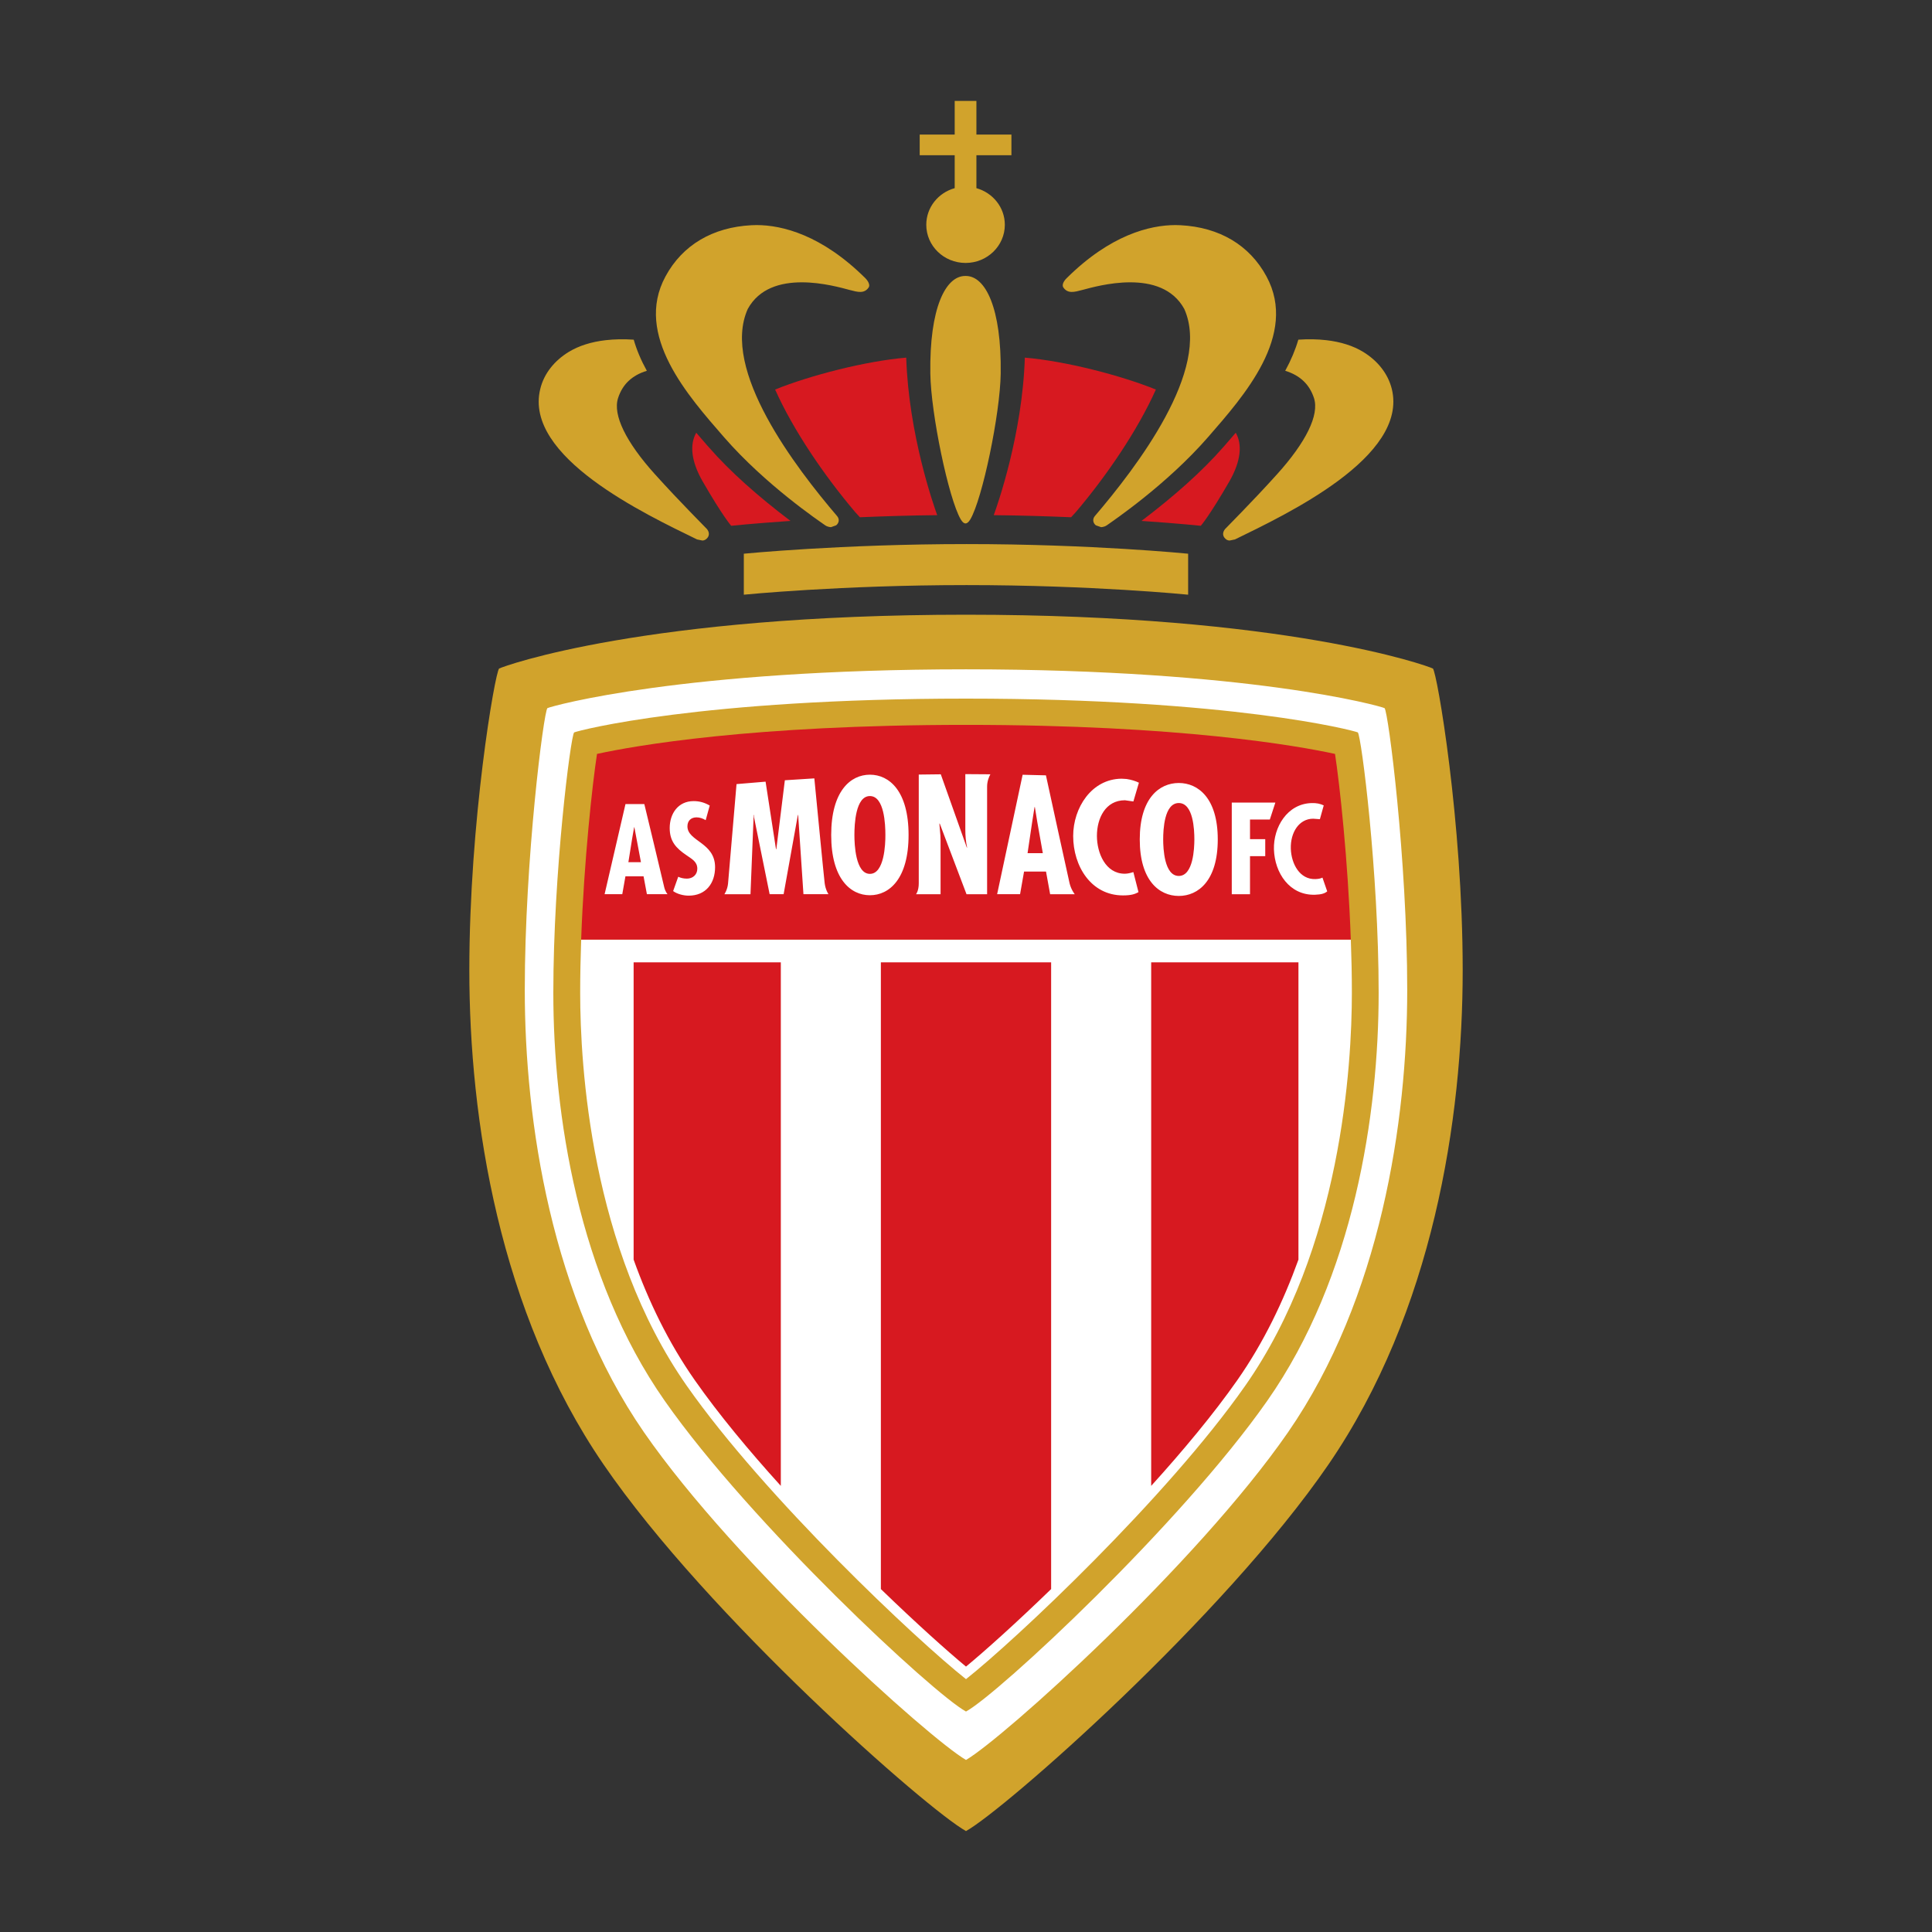 <?xml version="1.0" encoding="utf-8"?>
<!-- Generator: Adobe Illustrator 16.0.0, SVG Export Plug-In . SVG Version: 6.00 Build 0)  -->
<!DOCTYPE svg PUBLIC "-//W3C//DTD SVG 1.1//EN" "http://www.w3.org/Graphics/SVG/1.1/DTD/svg11.dtd">
<svg version="1.1" id="Calque_1" xmlns="http://www.w3.org/2000/svg" xmlns:xlink="http://www.w3.org/1999/xlink" x="0px" y="0px"
	 width="80px" height="80px" viewBox="0 0 80 80" enable-background="new 0 0 80 80" xml:space="preserve">
<rect x="0" y="0" width="80" height="80" fill="#333333" stroke="none"/>
<path fill="#D1A32C" d="M49.198,24.625c0,0-3.95-0.398-9.175-0.398c-5.231,0-9.223,0.398-9.223,0.398v-1.697
	c0,0,4.032-0.399,9.223-0.399c5.182,0,9.175,0.399,9.175,0.399V24.625z"/>
<path fill="#D1A32C" d="M27.11,19.627c-1.178-1.309-1.746-2.441-1.517-3.144c0.183-0.568,0.576-0.942,1.191-1.129
	c-0.245-0.444-0.424-0.872-0.543-1.289c-0.416-0.028-0.801-0.02-1.158,0.021c-0.6,0.068-1.119,0.234-1.531,0.485
	c-0.589,0.36-1.028,0.893-1.182,1.539c-0.686,2.809,4.35,5.181,6.494,6.227l0.225,0.046c0.087-0.005,0.15-0.046,0.208-0.117
	c0.088-0.111,0.067-0.249-0.025-0.36C29.233,21.857,28.159,20.792,27.11,19.627z M35.97,11.902c0.089-0.149-0.109-0.354-0.137-0.382
	c-1.806-1.793-3.445-2.2-4.506-2.2l-0.214,0.006c-1.604,0.084-2.855,0.82-3.557,2.121c-1.318,2.432,0.955,4.965,2.418,6.649
	c1.732,1.991,3.967,3.494,4.202,3.66c0.11,0.072,0.229,0.072,0.235,0.072l0.212-0.076c0.127-0.101,0.142-0.26,0.042-0.379
	c-1.714-2.008-4.83-6.062-3.702-8.579c0.946-1.73,3.6-0.951,4.22-0.787C35.526,12.097,35.786,12.168,35.97,11.902z"/>
<path fill="#D71920" d="M29.338,18.504l-0.081-0.091l-0.427-0.494c-0.284,0.497-0.204,1.191,0.256,1.999
	c0.84,1.458,1.191,1.854,1.191,1.854s0.885-0.095,2.455-0.202C31.379,20.545,30.225,19.523,29.338,18.504z M50.663,18.504
	l0.08-0.091l0.427-0.494c0.285,0.497,0.203,1.191-0.255,1.999c-0.841,1.458-1.192,1.854-1.192,1.854s-0.885-0.095-2.456-0.202
	C48.619,20.545,49.774,19.523,50.663,18.504z M37.525,14.809c-1.68,0.141-3.972,0.732-5.429,1.321
	c0.75,1.681,2.036,3.567,3.312,5.071l0.198,0.217c1.025-0.042,2.067-0.076,3.202-0.086C38.66,20.923,37.625,17.984,37.525,14.809z
	 M42.436,14.809c1.679,0.141,3.969,0.732,5.426,1.321c-0.751,1.681-2.035,3.567-3.311,5.071l-0.199,0.217
	c-1.023-0.042-2.066-0.076-3.203-0.086C41.298,20.923,42.336,17.984,42.436,14.809z"/>
<path fill="#D1A32C" d="M52.89,19.627c1.178-1.309,1.749-2.441,1.519-3.144c-0.185-0.568-0.58-0.942-1.191-1.129
	c0.243-0.444,0.421-0.872,0.543-1.289c0.416-0.028,0.8-0.02,1.156,0.021c0.599,0.068,1.118,0.234,1.529,0.485
	c0.59,0.36,1.027,0.893,1.187,1.539c0.682,2.809-4.355,5.181-6.496,6.227l-0.226,0.046c-0.09-0.005-0.151-0.046-0.208-0.117
	c-0.089-0.111-0.067-0.249,0.026-0.36C50.768,21.857,51.841,20.792,52.89,19.627z M44.03,11.902
	c-0.093-0.149,0.106-0.354,0.137-0.382c1.806-1.793,3.445-2.2,4.507-2.2l0.212,0.006c1.604,0.084,2.855,0.82,3.557,2.121
	c1.317,2.432-0.953,4.965-2.416,6.649c-1.734,1.991-3.97,3.494-4.202,3.66c-0.111,0.072-0.229,0.072-0.233,0.072l-0.216-0.076
	c-0.125-0.101-0.141-0.26-0.044-0.379c1.716-2.008,4.831-6.062,3.707-8.579c-0.949-1.73-3.603-0.951-4.223-0.787
	C44.474,12.097,44.214,12.168,44.03,11.902z M41.881,6.428V5.573h-1.45V4.179h-0.899v1.394h-1.449v0.855h1.449v1.363
	c-0.681,0.189-1.177,0.797-1.177,1.517c0,0.872,0.728,1.58,1.629,1.58c0.895,0,1.624-0.708,1.624-1.58
	c0-0.721-0.498-1.327-1.177-1.517V6.428H41.881L41.881,6.428z M41.437,15.469c0.037-2.711-0.63-4.042-1.444-4.042h-0.025
	c-0.816,0-1.485,1.33-1.445,4.042c0.024,1.666,0.755,5.173,1.257,6.033c0.072,0.124,0.141,0.173,0.198,0.173
	c0.06,0,0.126-0.046,0.199-0.165C40.679,20.662,41.413,17.14,41.437,15.469z M59.334,27.683c-0.227-0.117-6.093-2.229-19.334-2.229
	c-13.242,0-19.106,2.113-19.333,2.229c-0.174,0.176-1.233,6.32-1.233,12.489c0,6.167,1.229,14.155,5.561,20.473
	C29.325,66.962,38.398,74.931,40,75.821c1.602-0.891,10.674-8.859,15.007-15.177c4.332-6.318,5.56-14.306,5.56-20.473
	C60.566,34.003,59.506,27.859,59.334,27.683z"/>
<path fill="#FFFFFF" d="M57.332,29.322c-0.199-0.093-5.597-1.604-17.332-1.607c-11.737,0.003-17.131,1.515-17.333,1.607
	c-0.155,0.156-0.937,6.256-0.937,11.676s1.091,12.754,4.94,18.315C30.483,64.816,38.474,71.988,40,72.876
	c1.524-0.888,9.519-8.06,13.331-13.563c3.847-5.562,4.939-12.896,4.939-18.315S57.486,29.478,57.332,29.322L57.332,29.322z
	 M52.473,58.006C48.883,63.131,41.331,70.148,40,70.871c-1.333-0.722-8.882-7.739-12.473-12.863
	c-3.593-5.127-4.615-11.896-4.615-16.898c0-5,0.717-10.638,0.862-10.782c0.194-0.086,5.24-1.399,16.225-1.4
	c10.987,0.001,16.031,1.313,16.225,1.399c0.146,0.144,0.863,5.782,0.863,10.78C57.088,46.11,56.066,52.88,52.473,58.006z
	 M55.935,38.908h-31.87c-0.025,0.731-0.041,1.471-0.041,2.199c0,3,0.43,10.589,4.417,16.28C31.69,62.021,37.961,67.918,40,69.53
	c2.038-1.612,8.311-7.509,11.558-12.144c3.988-5.691,4.42-13.28,4.42-16.28C55.978,40.378,55.962,39.639,55.935,38.908z"/>
<path fill="#D71920" d="M26.237,39.848v12.31c0.617,1.72,1.438,3.432,2.535,4.996c0.979,1.398,2.232,2.908,3.56,4.373V39.848H26.237
	z M53.766,39.848v12.31c-0.621,1.72-1.439,3.432-2.535,4.996c-0.979,1.398-2.237,2.908-3.563,4.373V39.848H53.766z M55.28,31.218
	c-1.551-0.337-6.4-1.202-15.28-1.203c-8.881,0.001-13.73,0.866-15.279,1.203c-0.194,1.26-0.537,4.396-0.657,7.69h31.87
	C55.817,35.613,55.473,32.477,55.28,31.218z M40,39.848h-3.525V65.8c1.465,1.418,2.745,2.565,3.525,3.21
	c0.781-0.644,2.062-1.793,3.525-3.21V39.848H40z"/>
<path fill="#FFFFFF" d="M28.465,34.217c0-0.229,0.146-0.372,0.378-0.372c0.137,0,0.265,0.048,0.378,0.117l0.167-0.606
	c-0.208-0.122-0.422-0.184-0.665-0.184c-0.644,0-0.992,0.518-0.992,1.116c0,0.554,0.267,0.837,0.7,1.129
	c0.211,0.15,0.443,0.26,0.443,0.554c0,0.252-0.192,0.411-0.431,0.411c-0.135,0-0.25-0.027-0.359-0.077l-0.211,0.593
	c0.171,0.124,0.432,0.189,0.644,0.189c0.707,0,1.093-0.508,1.093-1.181C29.608,34.876,28.465,34.842,28.465,34.217z M29.995,37.028
	h1.081l0.132-3.281h0.013v0.085l0.648,3.195h0.579l0.59-3.281h0.012l0.219,3.281h1.037c0,0-0.124-0.174-0.159-0.464
	c-0.034-0.274-0.383-3.879-0.427-4.332l-1.221,0.078l-0.353,2.853h-0.014l-0.431-2.795l-1.203,0.101
	c-0.053,0.642-0.328,3.879-0.351,4.115C30.122,36.847,29.995,37.028,29.995,37.028z M37.932,37.028h1.015v-2.229l-0.007-0.199
	l-0.042-0.49l0.013-0.012l1.111,2.931h0.852V32.57c0-0.218,0.076-0.402,0.135-0.508l-1.016-0.007l-0.021,0.001v2.298
	c0,0.25,0.021,0.502,0.073,0.735l-0.01,0.011l-1.079-3.038l-0.912,0.011v4.504C38.045,36.884,37.932,37.028,37.932,37.028z
	 M44.438,34.617c0,1.243,0.735,2.46,2.063,2.46c0.33,0,0.496-0.052,0.641-0.137l-0.212-0.829c-0.121,0.038-0.236,0.068-0.356,0.068
	c-0.801,0-1.153-0.864-1.153-1.567c0-0.728,0.353-1.475,1.161-1.475l0.349,0.05l0.229-0.777c-0.138-0.069-0.325-0.127-0.514-0.154
	l-0.208-0.012C45.196,32.257,44.438,33.452,44.438,34.617z M52.581,33.936l0.229-0.704h-1.805v3.796h0.755v-1.577h0.631v-0.704
	h-0.631v-0.812H52.581z M54.466,36.401c-0.642,0.021-0.994-0.622-1.016-1.256c-0.021-0.68,0.345-1.244,0.925-1.244l0.279,0.02
	l0.159-0.571c-0.146-0.069-0.296-0.104-0.511-0.096c-0.998,0.03-1.577,0.998-1.551,1.917c0.03,0.975,0.647,1.913,1.705,1.878
	c0.266-0.008,0.407-0.058,0.501-0.14L54.76,36.34C54.686,36.375,54.607,36.396,54.466,36.401L54.466,36.401z M36.021,32.078
	c-0.803,0-1.603,0.68-1.603,2.496c0,1.816,0.799,2.496,1.603,2.496c0.804,0,1.601-0.679,1.601-2.496
	C37.622,32.758,36.826,32.078,36.021,32.078z M36.021,36.185c-0.598,0-0.642-1.225-0.642-1.612c0-0.429,0.044-1.61,0.642-1.61
	c0.598,0,0.641,1.18,0.641,1.61C36.664,34.959,36.619,36.185,36.021,36.185z M26.68,33.295H25.9l-0.865,3.732h0.732l0.131-0.742
	h0.75l0.139,0.742h0.855c0,0-0.099-0.108-0.141-0.302C27.461,36.532,26.68,33.295,26.68,33.295z M26.02,35.702l0.159-0.996
	l0.079-0.451h0.01l0.085,0.451l0.187,0.996H26.02z M42.239,37.028l0.165-0.939h0.909l0.171,0.939h1.019c0,0-0.147-0.181-0.213-0.449
	c-0.058-0.249-0.859-3.91-0.98-4.474l-0.965-0.024l-1.056,4.946H42.239z M42.741,34.032l0.097-0.614h0.013l0.1,0.614l0.23,1.296
	h-0.632L42.741,34.032z M48.811,32.422c-0.811,0-1.616,0.637-1.616,2.336c0,1.705,0.806,2.341,1.616,2.341s1.614-0.636,1.614-2.341
	C50.425,33.06,49.621,32.422,48.811,32.422z M48.811,36.271c-0.604,0-0.646-1.148-0.646-1.512c0-0.4,0.042-1.507,0.646-1.507
	c0.603,0,0.645,1.106,0.645,1.507C49.455,35.122,49.413,36.271,48.811,36.271z"/>
</svg>

